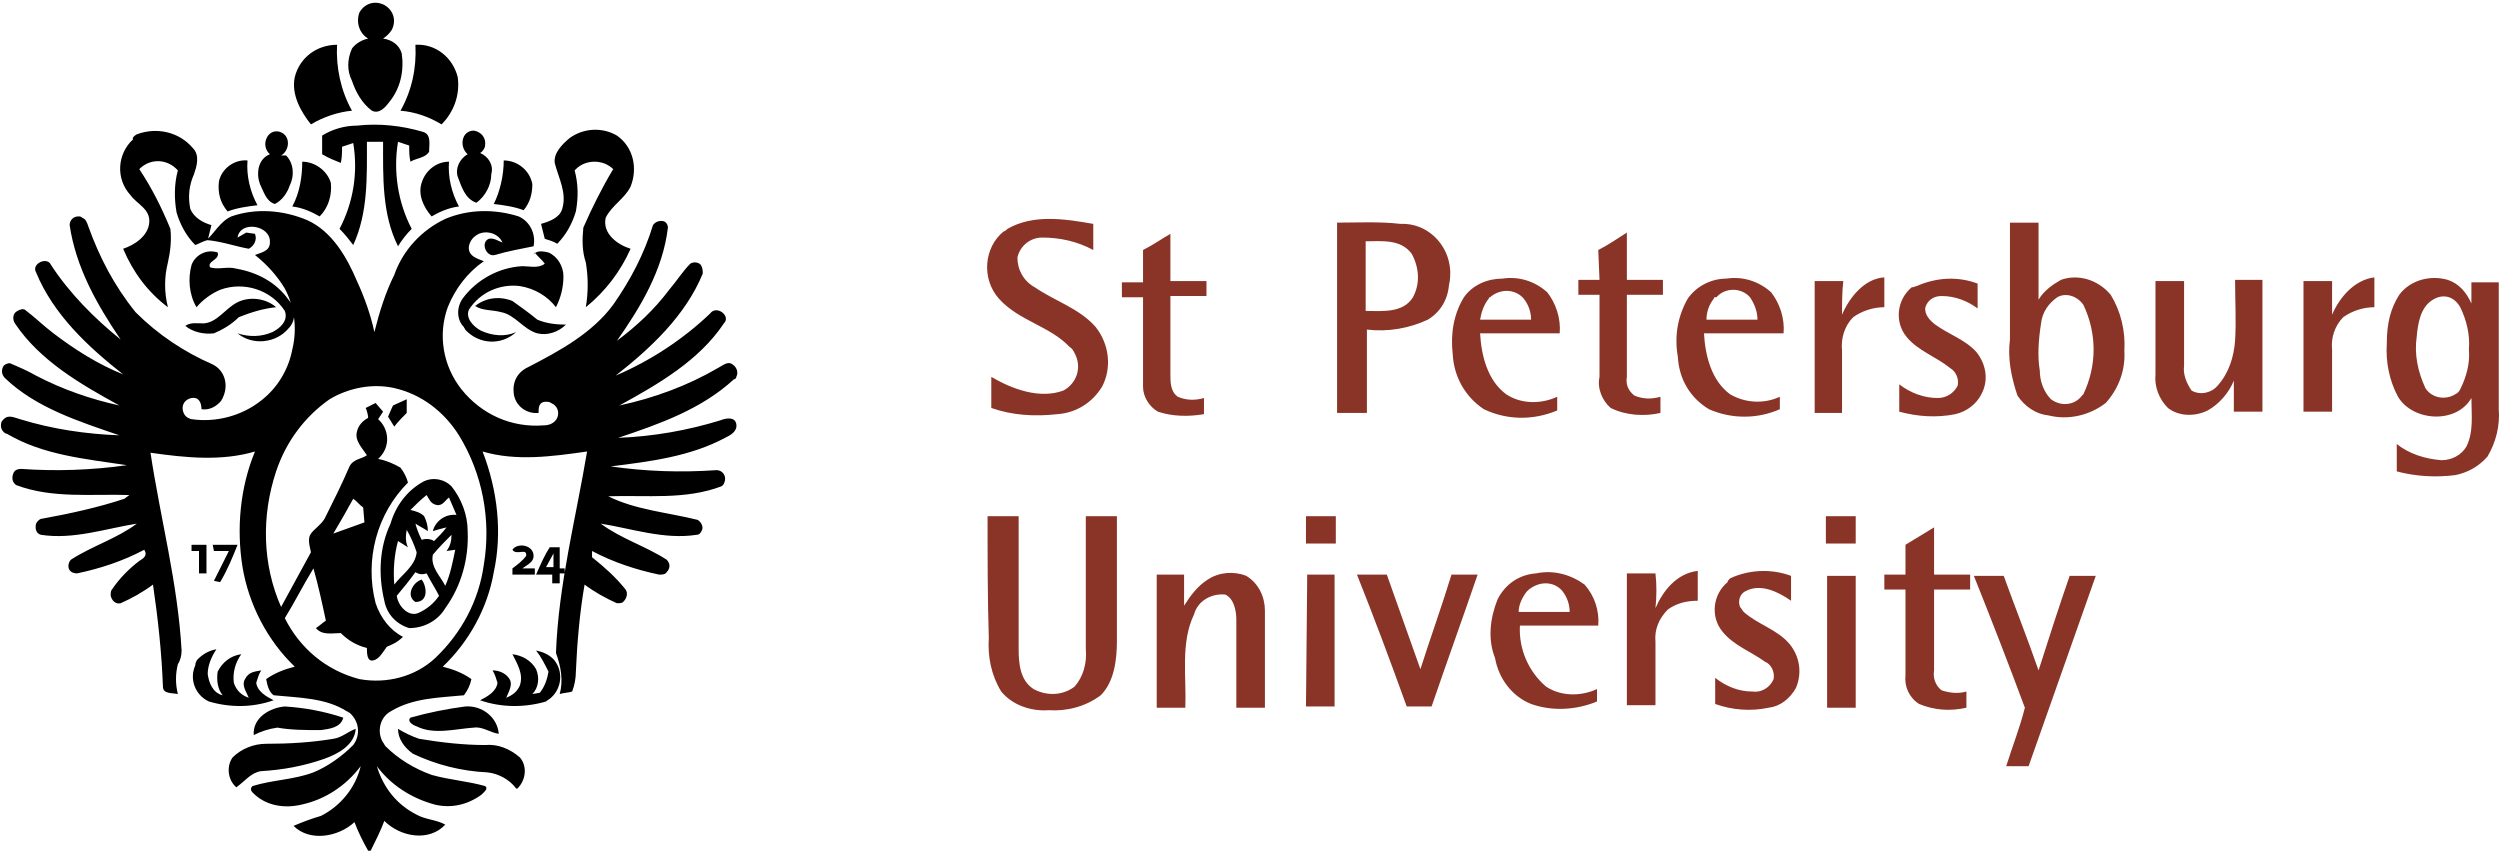 <?xml version="1.0" encoding="UTF-8"?>
<svg width="201px" height="69px" viewBox="0 0 201 69" version="1.1" xmlns="http://www.w3.org/2000/svg" xmlns:xlink="http://www.w3.org/1999/xlink">
    <title>Group</title>
    <g id="Page-1" stroke="none" stroke-width="1" fill="none" fill-rule="evenodd">
        <g id="Group" transform="translate(0.075, 0.221)" fill-rule="nonzero">
            <path d="M28.825,0.779 C29.225,0.079 30.025,-0.221 30.825,0.179 C31.525,0.579 31.825,1.379 31.425,2.179 C31.225,2.479 31.025,2.679 30.725,2.879 C31.425,2.979 32.025,3.379 32.225,4.079 C32.425,5.479 32.125,6.879 31.225,7.979 C30.925,8.379 30.425,8.979 29.825,8.679 C29.025,8.079 28.525,7.179 28.225,6.279 C27.825,5.479 27.825,4.579 28.225,3.679 C28.525,3.279 29.025,2.979 29.525,2.879 C28.825,2.479 28.525,1.579 28.825,0.779 M23.625,5.979 C24.025,4.379 25.425,3.379 27.025,3.379 C26.925,5.179 27.325,7.079 28.225,8.679 C27.125,8.779 25.925,9.179 24.925,9.779 C24.125,8.779 23.325,7.379 23.625,5.979 M33.325,3.379 C34.925,3.279 36.325,4.379 36.725,5.979 C36.925,7.379 36.425,8.779 35.425,9.779 C34.425,9.179 33.325,8.779 32.125,8.679 C33.025,7.079 33.425,5.279 33.325,3.379 M25.825,10.679 C26.625,10.179 27.625,9.879 28.625,9.879 C30.425,9.679 32.225,9.879 33.925,10.379 C34.625,10.579 34.425,11.379 34.425,11.979 C34.125,12.479 33.425,12.479 32.925,12.779 C32.825,12.379 32.825,11.979 32.825,11.479 L31.925,11.179 C31.525,13.579 31.925,16.079 33.025,18.179 C32.625,18.579 32.225,19.079 31.925,19.579 C30.625,16.979 30.725,13.979 30.725,11.179 L29.425,11.179 C29.425,13.979 29.525,16.879 28.325,19.479 C28.025,19.079 27.625,18.579 27.225,18.179 C28.325,16.079 28.725,13.679 28.325,11.279 L27.425,11.579 C27.425,11.979 27.425,12.479 27.325,12.879 C26.825,12.679 26.325,12.479 25.825,12.179 C25.825,11.579 25.825,11.079 25.825,10.679 M10.925,10.579 C12.525,9.979 14.325,10.379 15.425,11.679 C16.025,12.279 15.725,13.179 15.525,13.779 C15.125,14.679 15.025,15.579 15.225,16.579 C15.525,17.279 16.225,17.679 16.925,17.879 C16.825,18.279 16.725,18.679 16.625,19.079 C16.225,19.179 15.925,19.379 15.625,19.479 C14.925,18.779 14.425,17.879 14.125,16.879 C13.925,15.779 13.925,14.579 14.225,13.479 C13.425,12.579 12.125,12.479 11.225,13.279 C11.225,13.279 11.125,13.379 11.125,13.379 C12.125,14.879 12.925,16.479 13.625,18.179 C13.725,19.079 13.625,19.979 13.425,20.879 C13.125,22.079 13.125,23.279 13.425,24.479 C11.825,23.279 10.625,21.679 9.825,19.779 C10.725,19.479 11.825,18.779 11.925,17.679 C12.025,16.579 10.925,16.179 10.425,15.479 C9.225,14.179 9.325,12.179 10.625,10.979 C10.525,10.879 10.725,10.679 10.925,10.579 M21.625,12.179 C20.825,11.479 21.425,10.079 22.425,10.379 C23.325,10.679 23.225,11.879 22.525,12.279 L22.925,12.279 C23.525,12.879 23.625,13.879 23.225,14.679 C23.025,15.279 22.625,15.879 22.025,16.179 C21.325,15.979 21.125,15.179 20.825,14.579 C20.525,13.779 20.625,12.579 21.625,12.179 M37.525,12.179 C36.825,11.579 37.025,10.279 38.025,10.279 C38.625,10.379 39.025,10.879 38.925,11.479 C38.925,11.679 38.725,11.979 38.525,12.079 C39.225,12.379 39.625,13.079 39.425,13.779 C39.425,14.679 38.925,15.579 38.225,16.079 C37.325,15.779 37.025,14.779 36.725,13.979 C36.525,13.379 36.825,12.579 37.525,12.179 M45.725,10.879 C46.825,10.079 48.325,9.979 49.525,10.679 C50.825,11.579 51.225,13.279 50.625,14.779 C50.125,15.779 49.125,16.279 48.625,17.279 C48.325,18.579 49.625,19.479 50.625,19.779 C49.825,21.579 48.625,23.179 47.025,24.479 C47.225,23.279 47.225,22.079 47.025,20.879 C46.725,19.979 46.725,19.079 46.825,18.079 C47.525,16.479 48.325,14.879 49.225,13.379 C48.425,12.579 47.025,12.579 46.225,13.379 C46.225,13.379 46.125,13.479 46.125,13.479 C46.425,14.579 46.425,15.679 46.225,16.779 C45.925,17.779 45.425,18.679 44.725,19.379 C44.425,19.179 44.025,19.079 43.725,18.979 C43.625,18.579 43.525,18.179 43.425,17.779 C44.125,17.579 44.925,17.279 45.125,16.579 C45.525,15.279 44.825,14.079 44.525,12.879 C44.425,12.079 45.125,11.379 45.725,10.879 M33.825,14.479 C34.125,13.479 35.025,12.779 36.025,12.779 C35.925,13.979 36.225,15.279 36.825,16.379 C36.025,16.479 35.325,16.779 34.625,17.179 C33.925,16.379 33.525,15.379 33.825,14.479 M40.425,12.679 C41.525,12.679 42.525,13.479 42.725,14.579 C42.725,15.379 42.525,16.079 42.025,16.679 C41.225,16.379 40.425,16.279 39.625,16.179 C40.125,15.179 40.425,13.879 40.425,12.679 M17.525,14.379 C17.725,13.379 18.725,12.579 19.825,12.679 C19.725,13.879 20.025,15.179 20.625,16.279 C19.825,16.379 19.025,16.479 18.225,16.779 C17.625,16.079 17.425,15.279 17.525,14.379 M24.225,12.779 C25.225,12.779 26.225,13.479 26.525,14.479 C26.625,15.479 26.325,16.479 25.625,17.179 C24.925,16.779 24.225,16.479 23.425,16.379 C24.025,15.279 24.225,13.979 24.225,12.779 M18.525,17.179 C20.525,16.479 22.725,16.679 24.625,17.479 C26.625,18.379 27.825,20.479 28.625,22.379 C29.225,23.679 29.725,25.079 30.025,26.479 C30.425,24.879 30.925,23.279 31.625,21.879 C32.325,19.879 33.825,18.279 35.725,17.379 C37.625,16.579 39.725,16.579 41.625,17.179 C42.525,17.579 43.025,18.579 42.825,19.579 C41.825,19.779 40.725,19.979 39.725,20.279 C39.025,20.479 38.525,19.279 39.225,18.979 C39.625,18.879 40.025,19.179 40.325,19.279 C40.025,18.579 39.125,18.279 38.425,18.579 C38.025,18.779 37.725,19.079 37.625,19.579 C37.525,20.379 38.325,20.579 38.825,20.779 C37.525,21.679 36.525,22.979 35.925,24.479 C35.125,26.679 35.525,29.179 37.025,31.079 C38.625,33.079 41.025,34.179 43.625,33.979 C44.125,33.979 44.525,33.779 44.725,33.379 C44.925,32.879 44.725,32.379 44.225,32.179 C44.125,32.079 43.925,32.079 43.825,32.079 C43.225,32.079 43.225,32.579 43.225,32.979 C42.225,33.079 41.325,32.379 41.225,31.379 C41.225,31.379 41.225,31.379 41.225,31.379 C41.125,30.479 41.525,29.679 42.425,29.279 C44.925,27.979 47.525,26.579 49.225,24.279 C50.625,22.279 51.725,20.179 52.425,17.879 C52.625,17.579 53.025,17.479 53.325,17.579 C53.525,17.679 53.625,17.879 53.625,18.079 C53.225,21.479 51.425,24.479 49.525,27.179 C51.125,25.979 52.525,24.679 53.725,23.079 C54.325,22.379 54.825,21.579 55.425,20.979 C55.725,20.779 56.225,20.879 56.325,21.179 C56.425,21.379 56.425,21.579 56.425,21.779 C55.025,25.179 52.225,27.779 49.425,29.979 C52.225,28.779 54.825,27.079 57.025,24.979 C57.525,24.279 58.725,25.179 58.125,25.779 C56.125,28.779 52.825,30.679 49.725,32.379 C52.525,31.779 55.225,30.779 57.625,29.379 C58.025,29.179 58.425,28.779 58.825,29.079 C59.125,29.279 59.325,29.679 59.125,30.079 C59.125,30.179 59.025,30.279 58.925,30.279 C56.325,32.679 52.925,33.879 49.625,34.979 C52.425,34.879 55.225,34.379 57.825,33.579 C58.325,33.379 59.025,33.279 59.125,33.879 C59.225,34.479 58.625,34.779 58.225,34.979 C55.425,36.479 52.225,36.879 49.025,37.279 C51.825,37.679 54.625,37.779 57.525,37.579 C57.925,37.579 58.225,37.879 58.225,38.279 C58.225,38.479 58.125,38.779 57.925,38.879 C55.025,39.979 51.925,39.579 48.825,39.679 C51.025,40.779 53.625,40.979 56.025,41.579 C56.325,41.779 56.525,42.179 56.325,42.479 C56.225,42.679 56.125,42.779 55.925,42.779 C53.325,43.179 50.725,42.279 48.225,41.879 C49.825,43.079 51.825,43.679 53.525,44.779 C53.825,45.079 53.825,45.479 53.525,45.779 C53.425,45.979 53.125,45.979 52.925,45.979 C51.025,45.579 49.225,44.979 47.525,44.079 C47.525,44.179 47.525,44.479 47.525,44.579 C48.525,45.379 49.425,46.179 50.225,47.179 C50.425,47.479 50.325,47.879 50.025,48.179 C49.925,48.279 49.725,48.279 49.525,48.279 C48.625,47.879 47.725,47.379 46.925,46.779 C46.525,49.079 46.325,51.479 46.225,53.779 C46.225,54.279 46.125,54.879 45.925,55.379 C45.625,55.479 45.225,55.479 44.925,55.579 C45.225,54.479 45.025,53.379 44.625,52.279 C44.825,46.779 46.225,41.479 47.125,36.079 C44.325,36.479 41.425,36.879 38.725,36.079 C39.925,39.179 40.325,42.579 39.625,45.779 C39.125,48.679 37.625,51.379 35.525,53.379 C36.325,53.579 37.125,53.879 37.825,54.379 C37.725,54.879 37.525,55.279 37.225,55.679 C35.225,55.879 33.125,55.879 31.325,56.979 C30.425,57.479 30.225,58.679 30.725,59.479 C30.825,59.579 30.825,59.679 30.925,59.779 C31.925,60.779 33.225,61.579 34.625,62.079 C36.025,62.479 37.525,62.579 38.925,62.979 C39.225,63.179 38.825,63.479 38.625,63.679 C37.525,64.479 36.225,64.779 34.925,64.479 C33.025,63.979 31.325,62.879 30.225,61.379 C30.725,63.079 31.825,64.479 33.425,65.279 C34.125,65.679 35.025,65.679 35.725,66.079 C34.425,67.479 32.125,67.079 30.825,65.779 C30.525,66.579 30.125,67.379 29.725,68.179 L29.525,68.179 C29.125,67.479 28.725,66.679 28.425,65.879 C27.125,67.079 24.825,67.479 23.525,66.179 C24.225,65.879 25.025,65.579 25.725,65.379 C27.325,64.579 28.525,63.079 28.925,61.379 C27.725,62.979 26.025,64.079 24.125,64.479 C22.825,64.779 21.425,64.579 20.425,63.679 C20.225,63.479 19.925,63.279 20.225,62.979 C21.825,62.479 23.525,62.479 25.125,61.879 C26.325,61.379 27.425,60.579 28.325,59.679 C28.925,58.879 28.825,57.779 28.025,57.079 C27.925,57.079 27.925,56.979 27.825,56.979 C26.125,55.879 23.925,55.879 21.925,55.679 C21.525,55.379 21.425,54.879 21.325,54.379 C22.025,53.879 22.825,53.579 23.625,53.379 C21.425,51.279 19.925,48.379 19.425,45.379 C18.925,42.279 19.225,38.979 20.425,36.079 C17.725,36.879 14.825,36.579 12.025,36.179 C12.825,41.479 14.225,46.679 14.525,52.079 C14.525,52.479 14.425,52.879 14.225,53.179 C14.025,53.979 14.025,54.779 14.225,55.579 C13.725,55.479 13.025,55.579 13.025,54.979 C12.925,52.279 12.625,49.479 12.225,46.779 C11.425,47.379 10.525,47.879 9.625,48.279 C9.225,48.379 8.925,48.079 8.825,47.679 C8.825,47.479 8.825,47.279 8.925,47.179 C9.525,46.279 10.325,45.479 11.125,44.879 C11.425,44.679 11.825,44.479 11.525,43.979 C9.825,44.879 8.025,45.479 6.125,45.879 C5.725,45.879 5.425,45.679 5.425,45.279 C5.425,45.079 5.525,44.879 5.625,44.779 C7.325,43.679 9.325,43.079 10.925,41.879 C8.425,42.279 5.825,43.179 3.225,42.779 C2.825,42.679 2.725,42.279 2.825,41.879 C2.925,41.679 3.125,41.479 3.325,41.479 C5.525,41.079 7.825,40.579 9.925,39.879 L10.325,39.579 C7.325,39.479 4.125,39.879 1.225,38.779 C0.925,38.579 0.825,38.179 1.025,37.779 C1.125,37.579 1.325,37.479 1.625,37.479 C4.425,37.679 7.325,37.579 10.125,37.179 C6.825,36.679 3.425,36.379 0.525,34.679 C0.125,34.579 -0.075,34.179 0.025,33.779 C0.025,33.679 0.125,33.579 0.225,33.479 C0.625,33.079 1.125,33.379 1.525,33.479 C4.125,34.279 6.825,34.679 9.525,34.779 C6.325,33.679 2.825,32.579 0.325,30.179 C0.025,29.879 0.025,29.479 0.225,29.179 C0.325,29.079 0.525,28.979 0.725,28.979 C1.425,29.279 2.125,29.579 2.825,29.979 C4.925,31.079 7.225,31.879 9.525,32.379 C6.425,30.679 3.125,28.779 1.125,25.779 C0.925,25.479 0.925,24.979 1.325,24.779 C1.525,24.679 1.725,24.579 1.925,24.679 C2.725,25.279 3.425,25.979 4.225,26.579 C5.925,27.879 7.825,29.079 9.825,29.879 C7.025,27.679 4.225,25.079 2.825,21.679 C2.425,20.979 3.725,20.379 4.025,21.079 C5.525,23.379 7.525,25.379 9.625,27.079 C7.725,24.279 6.025,21.279 5.525,17.879 C5.525,17.479 5.825,17.179 6.225,17.179 C6.325,17.179 6.425,17.179 6.525,17.279 C6.825,17.379 6.925,17.679 7.025,17.979 C7.925,20.479 9.125,22.779 10.825,24.879 C12.625,26.679 14.725,28.079 17.025,29.079 C18.025,29.579 18.325,30.779 17.825,31.779 C17.825,31.879 17.725,31.879 17.725,31.979 C17.325,32.479 16.725,32.779 16.125,32.679 C16.125,32.179 15.925,31.679 15.325,31.779 C14.825,31.879 14.525,32.279 14.625,32.779 C14.725,33.179 14.925,33.379 15.325,33.479 C17.325,33.779 19.425,33.179 20.925,31.979 C22.225,30.979 23.125,29.479 23.425,27.879 C23.825,26.279 23.625,24.479 22.825,22.979 C22.225,21.979 21.425,21.079 20.425,20.279 C20.925,20.079 21.625,19.979 21.625,19.279 C21.725,17.879 19.225,17.479 19.025,18.879 C19.225,18.779 19.525,18.579 19.725,18.479 L20.425,18.579 C20.625,19.079 20.325,19.579 19.925,19.779 C18.825,19.579 17.725,19.179 16.525,19.079 C17.125,18.579 17.625,17.579 18.525,17.179 M26.425,31.879 C24.425,33.279 22.925,35.279 22.125,37.679 C20.925,41.279 21.025,45.179 22.525,48.579 C23.325,47.079 24.125,45.679 24.925,44.179 C24.825,43.679 24.625,43.079 24.925,42.679 C25.225,42.279 25.725,41.979 26.025,41.479 C26.725,40.079 27.425,38.679 28.025,37.279 C28.325,36.679 29.025,36.679 29.425,36.379 C29.025,35.779 28.425,35.179 28.625,34.479 C28.725,33.979 29.125,33.579 29.525,33.379 C29.525,33.179 29.425,32.779 29.325,32.579 L30.125,32.179 L30.725,32.879 L30.325,33.479 C31.225,34.279 31.325,35.679 30.425,36.579 C30.425,36.579 30.325,36.679 30.325,36.679 C30.925,36.779 31.625,37.079 32.125,37.379 C32.425,37.779 32.625,38.179 32.725,38.579 C30.225,41.079 29.225,44.779 30.125,48.279 C30.525,49.479 31.325,50.479 32.325,50.979 C31.925,51.379 31.525,51.579 31.025,51.779 C30.725,52.179 30.425,52.779 29.925,52.879 C29.425,52.979 29.425,52.279 29.425,51.879 C28.625,51.679 27.925,51.279 27.325,50.679 C26.625,50.679 25.825,50.879 25.325,50.279 C25.625,50.079 25.825,49.879 26.125,49.679 C25.825,48.279 25.525,46.879 25.125,45.479 C24.325,46.779 23.625,48.179 22.825,49.479 C24.025,51.879 26.125,53.679 28.825,54.379 C31.025,54.779 33.325,54.179 34.925,52.679 C37.025,50.679 38.425,48.079 38.825,45.179 C39.425,41.579 38.725,37.879 36.825,34.779 C35.625,32.879 33.825,31.479 31.625,30.979 C29.825,30.579 27.925,30.979 26.425,31.879 M28.325,39.879 C27.825,40.779 27.325,41.679 26.725,42.679 L29.225,41.779 L29.125,40.579 C28.825,40.379 28.625,40.079 28.325,39.879 M15.325,21.079 C15.625,20.279 16.525,19.779 17.425,20.079 C17.625,20.679 16.525,20.779 16.825,21.279 C17.525,21.479 18.225,21.179 18.925,21.379 C20.625,21.679 22.125,22.479 23.125,23.879 C23.725,24.579 23.725,25.579 23.125,26.179 C22.125,27.379 20.225,27.579 19.025,26.579 C19.025,26.579 19.025,26.579 19.025,26.579 C19.925,26.879 20.925,26.879 21.825,26.479 C22.425,26.179 23.125,25.579 22.825,24.779 C21.725,23.079 19.525,22.379 17.625,23.079 C16.925,23.379 16.225,23.879 15.725,24.479 C15.125,23.479 15.025,22.179 15.325,21.079 M42.825,20.279 C43.025,19.879 43.625,19.979 44.025,20.079 C44.725,20.379 45.225,21.179 45.225,21.979 C45.225,22.879 45.025,23.679 44.625,24.479 C43.925,23.579 42.925,22.979 41.725,22.779 C40.125,22.579 38.525,23.279 37.625,24.679 C37.325,25.379 38.025,26.079 38.625,26.379 C39.525,26.779 40.525,26.879 41.425,26.479 C40.225,27.579 38.425,27.479 37.325,26.279 C37.325,26.179 37.225,26.179 37.225,26.079 C36.625,25.479 36.625,24.479 37.125,23.779 C38.225,22.279 40.025,21.279 41.925,21.179 C42.525,21.179 43.225,21.379 43.725,20.979 C43.525,20.679 43.125,20.379 42.925,20.079 M19.025,24.079 C20.025,23.579 21.325,23.779 22.125,24.479 C21.125,24.579 20.125,24.879 19.125,25.279 C18.525,25.879 17.825,26.279 17.125,26.579 C16.325,26.679 15.425,26.479 14.825,25.979 C15.225,25.679 15.825,25.779 16.325,25.779 C17.425,25.679 18.025,24.579 19.025,24.079 M38.125,24.379 C39.025,23.679 40.125,23.579 41.125,23.979 C41.825,24.479 42.525,24.979 43.125,25.479 C43.825,25.779 44.625,25.879 45.425,25.879 C44.825,26.479 43.925,26.779 43.125,26.579 C42.025,26.279 41.325,25.079 40.225,24.879 C39.525,24.679 38.725,24.779 38.125,24.379 M31.525,32.379 L32.625,31.879 L32.625,32.979 C32.325,33.279 31.925,33.679 31.625,34.079 L31.125,33.279 C31.225,33.079 31.325,32.779 31.525,32.379 M33.825,38.579 C34.625,38.079 35.625,38.279 36.225,38.879 C37.025,39.879 37.525,41.179 37.525,42.479 C37.625,44.679 37.025,46.879 35.725,48.679 C35.125,49.679 34.025,50.279 32.825,50.279 C31.825,49.979 31.025,49.179 30.825,48.079 C30.325,45.979 30.425,43.779 31.325,41.879 C31.725,40.479 32.625,39.279 33.825,38.579 M32.925,40.779 C33.325,40.879 33.725,40.979 34.025,41.279 C34.225,41.679 34.325,42.079 34.325,42.479 C34.025,42.279 33.625,42.079 33.325,41.879 C33.425,42.279 33.625,42.779 33.825,43.179 C34.125,43.079 34.525,43.079 34.825,43.279 C35.225,42.879 35.525,42.579 35.825,42.179 C35.425,42.279 35.025,42.379 34.725,42.479 C34.925,41.679 35.725,41.079 36.625,41.179 C36.425,40.679 36.225,40.279 36.025,39.779 C35.725,39.979 35.525,40.479 35.025,40.379 C34.525,40.279 34.425,39.879 34.225,39.579 C33.725,39.979 33.325,40.379 32.925,40.779 M32.625,42.379 C32.525,42.879 32.525,43.379 32.725,43.779 L31.925,43.279 C31.625,44.379 31.525,45.579 31.625,46.779 C32.225,45.979 33.325,45.279 33.425,44.179 C33.225,43.579 32.925,42.879 32.625,42.379 M34.725,44.379 C34.525,45.379 35.325,46.079 35.725,46.879 C36.125,45.979 36.325,44.979 36.525,43.979 L35.825,44.079 C36.125,43.679 36.225,43.279 36.225,42.779 C35.725,43.279 35.225,43.779 34.725,44.379 M31.825,47.679 C31.925,48.479 32.725,49.379 33.525,49.079 C34.225,48.779 34.825,48.279 35.225,47.679 C34.925,47.079 34.525,46.479 34.225,45.879 C33.925,45.979 33.625,45.979 33.325,45.779 C32.825,46.479 32.325,47.079 31.825,47.679 M17.025,43.579 C17.725,43.579 18.325,43.579 19.025,43.579 C18.625,44.579 18.225,45.579 17.625,46.579 L17.125,46.479 C17.525,45.679 17.925,44.879 18.325,44.079 L17.125,44.079 L17.025,43.579 M15.325,43.579 L16.525,43.579 L16.525,45.879 L15.925,45.879 L15.925,44.079 L15.325,44.079 L15.325,43.579 M41.125,43.979 C41.525,43.379 42.825,43.579 42.825,44.479 C42.825,44.979 42.325,45.179 41.925,45.479 L42.925,45.479 C42.925,45.579 42.925,45.879 42.925,45.979 L41.125,45.979 L41.125,45.479 C41.525,45.179 41.925,44.879 42.225,44.479 C42.325,43.779 41.425,44.479 41.125,43.979 M44.125,43.779 L44.925,43.779 L44.925,45.479 L45.325,45.479 C45.325,45.579 45.325,45.779 45.325,45.879 L44.925,45.879 C44.925,46.079 44.925,46.479 44.925,46.679 L44.325,46.679 C44.325,46.479 44.325,46.079 44.325,45.979 L43.025,45.979 C43.425,45.079 43.725,44.379 44.125,43.779 M43.825,45.379 L44.425,45.379 C44.425,44.979 44.425,44.679 44.425,44.279 L43.825,45.379 M33.325,48.179 C32.525,47.679 33.125,46.579 33.825,46.379 C34.225,46.879 34.425,48.179 33.325,48.179 M43.025,52.079 C43.525,52.179 44.025,52.379 44.425,52.779 C45.225,53.679 45.125,55.079 44.225,55.879 C44.125,55.979 43.925,56.079 43.825,56.179 C42.125,56.679 40.225,56.679 38.525,56.079 C39.125,55.779 39.825,55.379 39.925,54.679 C39.825,54.379 39.725,53.979 39.525,53.679 C40.025,53.679 40.525,53.879 40.825,54.279 C41.225,54.779 40.825,55.379 40.625,55.879 C41.125,55.679 41.525,55.379 41.725,54.879 C42.025,53.979 41.525,53.179 41.125,52.379 C41.925,52.479 42.625,52.879 43.025,53.579 C43.325,54.279 43.225,55.079 42.725,55.579 L43.325,55.479 C43.725,54.979 43.925,54.379 44.025,53.779 C43.725,53.179 43.425,52.579 43.025,52.079 M15.825,52.779 C16.225,52.379 16.725,52.079 17.325,51.979 C16.925,52.579 16.625,53.279 16.625,53.979 C16.725,54.679 17.025,55.479 17.825,55.679 C17.425,55.179 17.325,54.479 17.425,53.779 C17.825,52.979 18.525,52.479 19.325,52.379 C18.825,53.079 18.625,53.879 18.725,54.679 C18.925,55.279 19.325,55.679 19.925,55.879 C19.725,55.379 19.325,54.879 19.625,54.379 C19.925,53.779 20.425,53.779 20.925,53.679 C20.725,53.979 20.625,54.379 20.525,54.679 C20.625,55.379 21.325,55.779 21.925,56.079 C20.225,56.679 18.425,56.679 16.725,56.179 C15.625,55.679 15.125,54.379 15.625,53.279 C15.625,53.079 15.725,52.879 15.825,52.779 M20.325,58.879 C20.225,57.479 21.625,56.679 22.825,56.579 C24.425,56.679 26.025,56.979 27.525,57.479 C27.325,58.279 26.425,58.379 25.725,58.479 C24.525,58.479 23.325,58.479 22.225,58.279 C21.525,58.379 20.925,58.579 20.325,58.879 M32.925,57.479 C34.325,57.079 35.825,56.779 37.325,56.579 C38.725,56.479 39.925,57.479 40.025,58.779 C39.325,58.679 38.725,58.179 38.025,58.279 C36.525,58.379 34.825,58.879 33.425,58.179 C33.125,58.079 32.625,57.779 32.925,57.479 M26.725,59.179 C27.425,59.079 27.925,58.579 28.525,58.379 C28.425,59.679 27.125,60.379 26.025,60.779 C24.325,61.379 22.625,61.679 20.925,61.779 C20.125,61.879 19.625,62.579 18.925,63.079 C18.225,62.479 18.125,61.379 18.625,60.679 C19.325,59.979 20.325,59.579 21.325,59.579 C23.125,59.579 24.925,59.479 26.725,59.179 M31.925,58.379 C32.425,58.679 33.025,58.979 33.625,59.179 C35.425,59.479 37.225,59.679 38.925,59.679 C39.925,59.579 40.925,59.979 41.725,60.679 C42.325,61.379 42.225,62.479 41.525,63.179 C41.525,63.179 41.525,63.179 41.425,63.179 C40.925,62.479 40.025,61.979 39.125,61.879 C37.025,61.779 35.025,61.279 33.125,60.379 C32.425,59.879 31.925,59.179 31.925,58.379 L31.925,58.379 Z" id="Shape" fill="#000000"></path>
            <path d="M80.925,18.179 C83.025,16.979 85.525,17.379 87.825,17.779 C87.825,18.479 87.825,19.179 87.825,19.879 C86.525,19.179 85.125,18.879 83.725,18.879 C82.725,18.879 81.925,19.579 81.725,20.479 C81.725,21.479 82.225,22.379 83.125,22.879 C84.725,23.979 86.725,24.579 88.025,26.079 C89.125,27.479 89.325,29.379 88.525,30.879 C87.725,32.179 86.425,32.979 84.925,33.079 C83.125,33.279 81.325,33.179 79.625,32.579 L79.625,30.079 C81.325,31.079 83.525,31.879 85.425,31.179 C86.525,30.579 86.925,29.279 86.325,28.179 C86.225,27.979 86.125,27.779 85.925,27.679 C84.325,25.979 81.825,25.579 80.225,23.779 C78.825,22.179 79.025,19.679 80.625,18.379 C80.725,18.379 80.825,18.279 80.925,18.179 M107.325,17.679 C109.025,17.679 110.825,17.579 112.525,17.779 C114.625,17.679 116.425,19.379 116.525,21.579 C116.525,21.979 116.525,22.279 116.425,22.679 C116.325,23.879 115.725,24.879 114.725,25.479 C113.225,26.179 111.525,26.479 109.825,26.279 L109.825,32.979 L107.425,32.979 L107.425,17.679 M109.725,19.179 L109.725,24.779 C111.025,24.779 112.725,24.979 113.525,23.679 C114.125,22.579 114.025,21.279 113.425,20.179 C112.525,18.979 111.025,19.179 109.725,19.179 M161.525,27.079 L161.525,17.679 L163.825,17.679 C163.825,19.779 163.825,21.879 163.825,23.879 C164.225,23.179 164.925,22.679 165.625,22.279 C167.025,21.779 168.625,22.279 169.625,23.479 C170.425,24.779 170.825,26.379 170.725,27.979 C170.825,29.579 170.225,31.079 169.225,32.179 C167.925,33.179 166.225,33.579 164.625,33.179 C163.625,33.079 162.725,32.479 162.125,31.579 C161.625,30.079 161.325,28.579 161.525,27.079 M165.325,23.679 C164.625,24.179 164.125,24.879 164.025,25.779 C163.825,27.079 163.725,28.379 163.925,29.579 C163.925,30.379 164.225,31.279 164.825,31.879 C165.625,32.479 166.725,32.379 167.325,31.579 C167.325,31.579 167.425,31.479 167.425,31.479 C168.525,29.179 168.525,26.579 167.425,24.279 C166.925,23.579 166.025,23.279 165.325,23.679 M91.825,19.879 C92.625,19.479 93.325,18.979 94.025,18.579 L94.025,22.379 L96.925,22.379 L96.925,23.579 L94.025,23.579 C94.025,25.679 94.025,27.779 94.025,29.879 C94.025,30.479 94.025,31.279 94.625,31.679 C95.325,31.979 96.025,31.979 96.725,31.779 C96.725,32.179 96.725,32.679 96.725,33.079 C95.525,33.279 94.225,33.279 93.025,32.879 C92.325,32.479 91.825,31.679 91.825,30.879 C91.825,28.479 91.825,26.079 91.825,23.679 L90.125,23.679 L90.125,22.479 L91.825,22.479 C91.825,21.579 91.825,20.779 91.825,19.879 M128.425,19.879 C129.225,19.479 129.925,18.979 130.725,18.479 L130.725,22.279 L133.625,22.279 C133.625,22.679 133.625,23.079 133.625,23.479 L130.725,23.479 C130.725,25.679 130.725,27.879 130.725,30.079 C130.625,30.679 130.825,31.179 131.325,31.579 C132.025,31.879 132.725,31.879 133.425,31.679 C133.425,32.079 133.425,32.579 133.425,32.979 C132.125,33.279 130.625,33.179 129.425,32.579 C128.725,31.979 128.325,30.979 128.525,30.079 L128.525,23.479 L126.825,23.479 L126.825,22.279 L128.525,22.279 L128.425,19.879 M117.625,23.679 C118.325,22.679 119.525,22.179 120.725,22.179 C122.025,21.979 123.325,22.379 124.325,23.279 C125.025,24.179 125.425,25.379 125.325,26.579 C123.225,26.579 121.125,26.579 118.925,26.579 C119.025,28.379 119.525,30.379 121.025,31.479 C122.225,32.279 123.825,32.279 125.125,31.679 C125.125,32.079 125.125,32.379 125.125,32.779 C123.225,33.579 121.125,33.579 119.225,32.679 C117.725,31.679 116.825,30.079 116.725,28.279 C116.525,26.579 116.825,24.979 117.625,23.679 M119.625,23.779 C119.225,24.279 119.025,24.879 118.925,25.479 C120.325,25.479 121.625,25.479 123.025,25.479 C123.025,24.879 122.825,24.279 122.425,23.779 C121.725,22.979 120.525,22.979 119.725,23.679 C119.725,23.679 119.625,23.679 119.625,23.779 M135.625,23.779 C136.325,22.779 137.525,22.179 138.725,22.179 C140.025,21.979 141.325,22.379 142.325,23.279 C143.025,24.179 143.425,25.379 143.325,26.579 C141.225,26.579 139.125,26.579 136.925,26.579 C137.025,28.379 137.525,30.379 139.025,31.479 C140.225,32.179 141.725,32.279 143.025,31.679 C143.025,31.979 143.025,32.379 143.025,32.679 C141.225,33.479 139.125,33.479 137.325,32.679 C135.825,31.779 134.925,30.279 134.825,28.479 C134.525,26.779 134.825,25.179 135.625,23.779 M137.725,23.779 C137.325,24.279 137.125,24.879 137.125,25.479 C138.525,25.479 139.825,25.479 141.225,25.479 C141.225,24.879 141.025,24.279 140.625,23.679 C139.925,22.879 138.625,22.879 137.925,23.679 C137.725,23.679 137.725,23.679 137.725,23.779 M148.025,25.079 C148.625,23.679 149.825,22.179 151.425,22.079 C151.425,22.879 151.425,23.679 151.425,24.479 C150.525,24.479 149.625,24.779 148.925,25.279 C148.225,25.979 147.925,26.979 148.025,27.979 C148.025,29.679 148.025,31.279 148.025,32.979 L145.825,32.979 L145.825,22.379 L148.125,22.379 C148.025,23.279 148.025,24.179 148.025,25.079 M154.025,22.779 C155.625,22.079 157.325,21.979 158.925,22.579 C158.925,23.279 158.925,23.879 158.925,24.579 C158.125,23.979 157.125,23.579 156.025,23.579 C155.425,23.579 154.925,23.879 154.725,24.479 C154.625,25.079 155.125,25.579 155.525,25.879 C156.625,26.679 157.925,27.079 158.825,28.079 C159.625,29.079 159.825,30.379 159.225,31.479 C158.825,32.279 158.025,32.879 157.125,33.079 C155.625,33.379 154.125,33.279 152.625,32.879 L152.625,30.679 C153.525,31.379 154.625,31.779 155.725,31.779 C156.425,31.779 157.025,31.379 157.325,30.779 C157.425,30.279 157.225,29.679 156.725,29.379 C155.625,28.479 154.125,27.979 153.225,26.879 C152.225,25.679 152.425,23.879 153.625,22.879 C153.825,22.879 153.925,22.779 154.025,22.779 M187.425,25.079 C188.025,23.679 189.225,22.279 190.825,22.079 C190.825,22.879 190.825,23.679 190.825,24.479 C189.925,24.479 189.025,24.779 188.325,25.279 C187.625,25.979 187.325,26.979 187.425,27.879 C187.425,29.579 187.425,31.179 187.425,32.879 L185.125,32.879 L185.125,22.379 L187.425,22.379 L187.425,25.079 M192.825,23.479 C193.725,22.279 195.325,21.879 196.725,22.279 C197.625,22.579 198.225,23.279 198.625,24.179 C198.625,23.579 198.625,22.979 198.625,22.479 L200.825,22.479 C200.825,25.879 200.825,29.279 200.825,32.679 C200.925,33.979 200.625,35.279 199.925,36.479 C199.225,37.279 198.325,37.779 197.325,37.979 C195.725,38.179 194.125,38.079 192.625,37.679 L192.625,35.479 C193.625,36.279 194.925,36.679 196.225,36.779 C197.025,36.779 197.825,36.379 198.225,35.679 C198.825,34.479 198.625,33.079 198.625,31.779 C197.425,33.879 193.925,33.679 192.725,31.679 C192.025,30.379 191.725,28.879 191.825,27.379 C191.825,25.779 192.125,24.579 192.825,23.479 M195.525,23.879 C194.525,24.479 194.325,25.779 194.225,26.879 C194.025,28.279 194.325,29.679 194.925,30.979 C195.425,31.779 196.525,31.979 197.325,31.479 C197.525,31.379 197.625,31.279 197.725,31.079 C198.225,30.079 198.525,28.979 198.425,27.879 C198.525,26.679 198.225,25.479 197.725,24.479 C197.225,23.579 196.325,23.379 195.525,23.879 M173.225,22.379 L175.525,22.379 L175.525,29.179 C175.425,29.879 175.725,30.579 176.125,31.179 C176.825,31.579 177.725,31.379 178.225,30.779 C179.125,29.779 179.525,28.479 179.625,27.179 C179.725,25.579 179.625,23.879 179.625,22.279 L181.825,22.279 L181.825,32.879 L179.525,32.879 C179.525,32.079 179.525,31.179 179.525,30.379 C179.125,31.379 178.325,32.279 177.425,32.779 C176.425,33.279 175.125,33.279 174.225,32.579 C173.525,31.879 173.125,30.879 173.225,29.879 C173.225,27.479 173.225,24.979 173.225,22.379 M79.325,41.279 L81.825,41.279 C81.825,44.879 81.825,48.379 81.825,51.979 C81.825,53.079 81.925,54.479 83.025,55.179 C84.125,55.779 85.425,55.679 86.325,54.979 C87.025,54.179 87.325,53.079 87.225,51.979 C87.225,48.379 87.225,44.879 87.225,41.279 L89.725,41.279 C89.725,44.579 89.725,47.979 89.725,51.279 C89.725,52.779 89.525,54.579 88.425,55.679 C87.225,56.579 85.725,56.979 84.225,56.879 C82.825,56.979 81.325,56.479 80.425,55.379 C79.625,54.079 79.325,52.579 79.425,51.079 C79.325,47.879 79.325,44.579 79.325,41.279 M104.925,41.279 L107.325,41.279 L107.325,43.479 L104.925,43.479 L104.925,41.279 M146.725,41.279 L149.125,41.279 C149.125,41.979 149.125,42.779 149.125,43.479 L146.725,43.479 L146.725,41.279 M153.125,43.579 L155.425,42.179 L155.425,45.979 L158.325,45.979 L158.325,47.179 L155.425,47.179 C155.425,49.379 155.425,51.479 155.425,53.679 C155.325,54.279 155.525,54.879 156.025,55.279 C156.625,55.479 157.325,55.579 158.025,55.379 C158.025,55.779 158.025,56.279 158.025,56.679 C156.725,56.979 155.425,56.879 154.225,56.379 C153.425,55.879 153.025,54.979 153.125,54.079 C153.125,51.779 153.125,49.479 153.125,47.179 L151.425,47.179 C151.425,46.779 151.425,46.379 151.425,45.979 L153.125,45.979 C153.125,45.279 153.125,44.379 153.125,43.579 M97.025,46.379 C97.925,45.779 99.125,45.679 100.125,46.079 C101.125,46.679 101.625,47.779 101.625,48.879 C101.625,51.479 101.625,54.079 101.625,56.679 L99.325,56.679 C99.325,54.279 99.325,51.879 99.325,49.579 C99.325,48.879 99.125,47.879 98.425,47.579 C97.325,47.479 96.225,48.079 95.925,49.179 C94.825,51.479 95.325,54.179 95.225,56.679 L92.925,56.679 L92.925,45.979 L95.125,45.979 C95.125,46.779 95.125,47.679 95.125,48.479 C95.625,47.679 96.225,46.879 97.025,46.379 M120.325,47.979 C120.925,46.779 122.025,45.979 123.425,45.879 C124.825,45.579 126.225,45.979 127.325,46.779 C128.125,47.679 128.525,48.879 128.425,50.079 L122.125,50.079 C122.025,51.979 122.825,53.779 124.225,54.979 C125.425,55.779 127.025,55.779 128.325,55.179 C128.325,55.479 128.325,55.879 128.325,56.179 C126.625,56.879 124.725,56.979 123.025,56.379 C121.525,55.779 120.425,54.379 120.125,52.679 C119.525,51.179 119.725,49.479 120.325,47.979 M122.725,47.279 C122.325,47.779 122.025,48.379 122.025,48.979 L126.125,48.979 C126.125,48.379 125.925,47.779 125.525,47.279 C124.825,46.479 123.625,46.479 122.725,47.279 C122.825,47.179 122.825,47.279 122.725,47.279 M139.025,46.279 C140.525,45.579 142.325,45.479 143.925,46.079 L143.925,48.079 C142.925,47.379 141.525,46.679 140.325,47.279 C139.825,47.479 139.625,48.079 139.825,48.579 C139.925,48.679 140.025,48.879 140.125,48.979 C141.225,49.979 142.825,50.379 143.825,51.579 C144.625,52.579 144.825,53.879 144.325,55.079 C143.825,55.979 143.025,56.579 142.125,56.679 C140.725,56.979 139.225,56.879 137.825,56.379 C137.825,55.679 137.825,54.979 137.825,54.279 C138.725,54.979 139.725,55.379 140.825,55.379 C141.525,55.479 142.225,55.079 142.525,54.379 C142.625,53.779 142.325,53.179 141.825,52.979 C140.725,52.179 139.325,51.679 138.425,50.579 C137.425,49.379 137.625,47.579 138.825,46.579 C138.825,46.479 138.925,46.379 139.025,46.279 M105.025,45.979 L107.225,45.979 C107.225,49.479 107.225,53.079 107.225,56.579 L104.925,56.579 L105.025,45.979 M109.025,45.979 L111.425,45.979 L114.125,53.579 C114.925,51.079 115.825,48.579 116.625,45.979 L118.725,45.979 C117.525,49.479 116.225,53.079 115.025,56.579 L113.025,56.579 C111.725,52.979 110.425,49.479 109.025,45.979 M133.025,48.679 C133.625,47.279 134.725,45.879 136.425,45.679 C136.425,46.479 136.425,47.279 136.425,48.079 C135.525,48.079 134.725,48.279 134.025,48.779 C133.325,49.479 132.925,50.379 133.025,51.379 C133.025,53.079 133.025,54.779 133.025,56.479 L130.725,56.479 C130.725,52.979 130.725,49.379 130.725,45.879 L133.025,45.879 C133.125,46.779 133.125,47.679 133.025,48.679 M146.825,46.079 L149.125,46.079 L149.125,56.679 L146.825,56.679 L146.825,46.079 M158.625,46.079 L161.025,46.079 C161.925,48.579 162.925,51.079 163.825,53.679 C164.625,51.179 165.425,48.679 166.325,46.079 L168.425,46.079 C166.625,51.179 164.825,56.279 163.025,61.379 L161.225,61.379 C161.725,59.779 162.325,58.279 162.725,56.679 C161.425,53.179 160.025,49.579 158.625,46.079" id="Shape" fill="#8A3428"></path>
        </g>
    </g>
</svg>